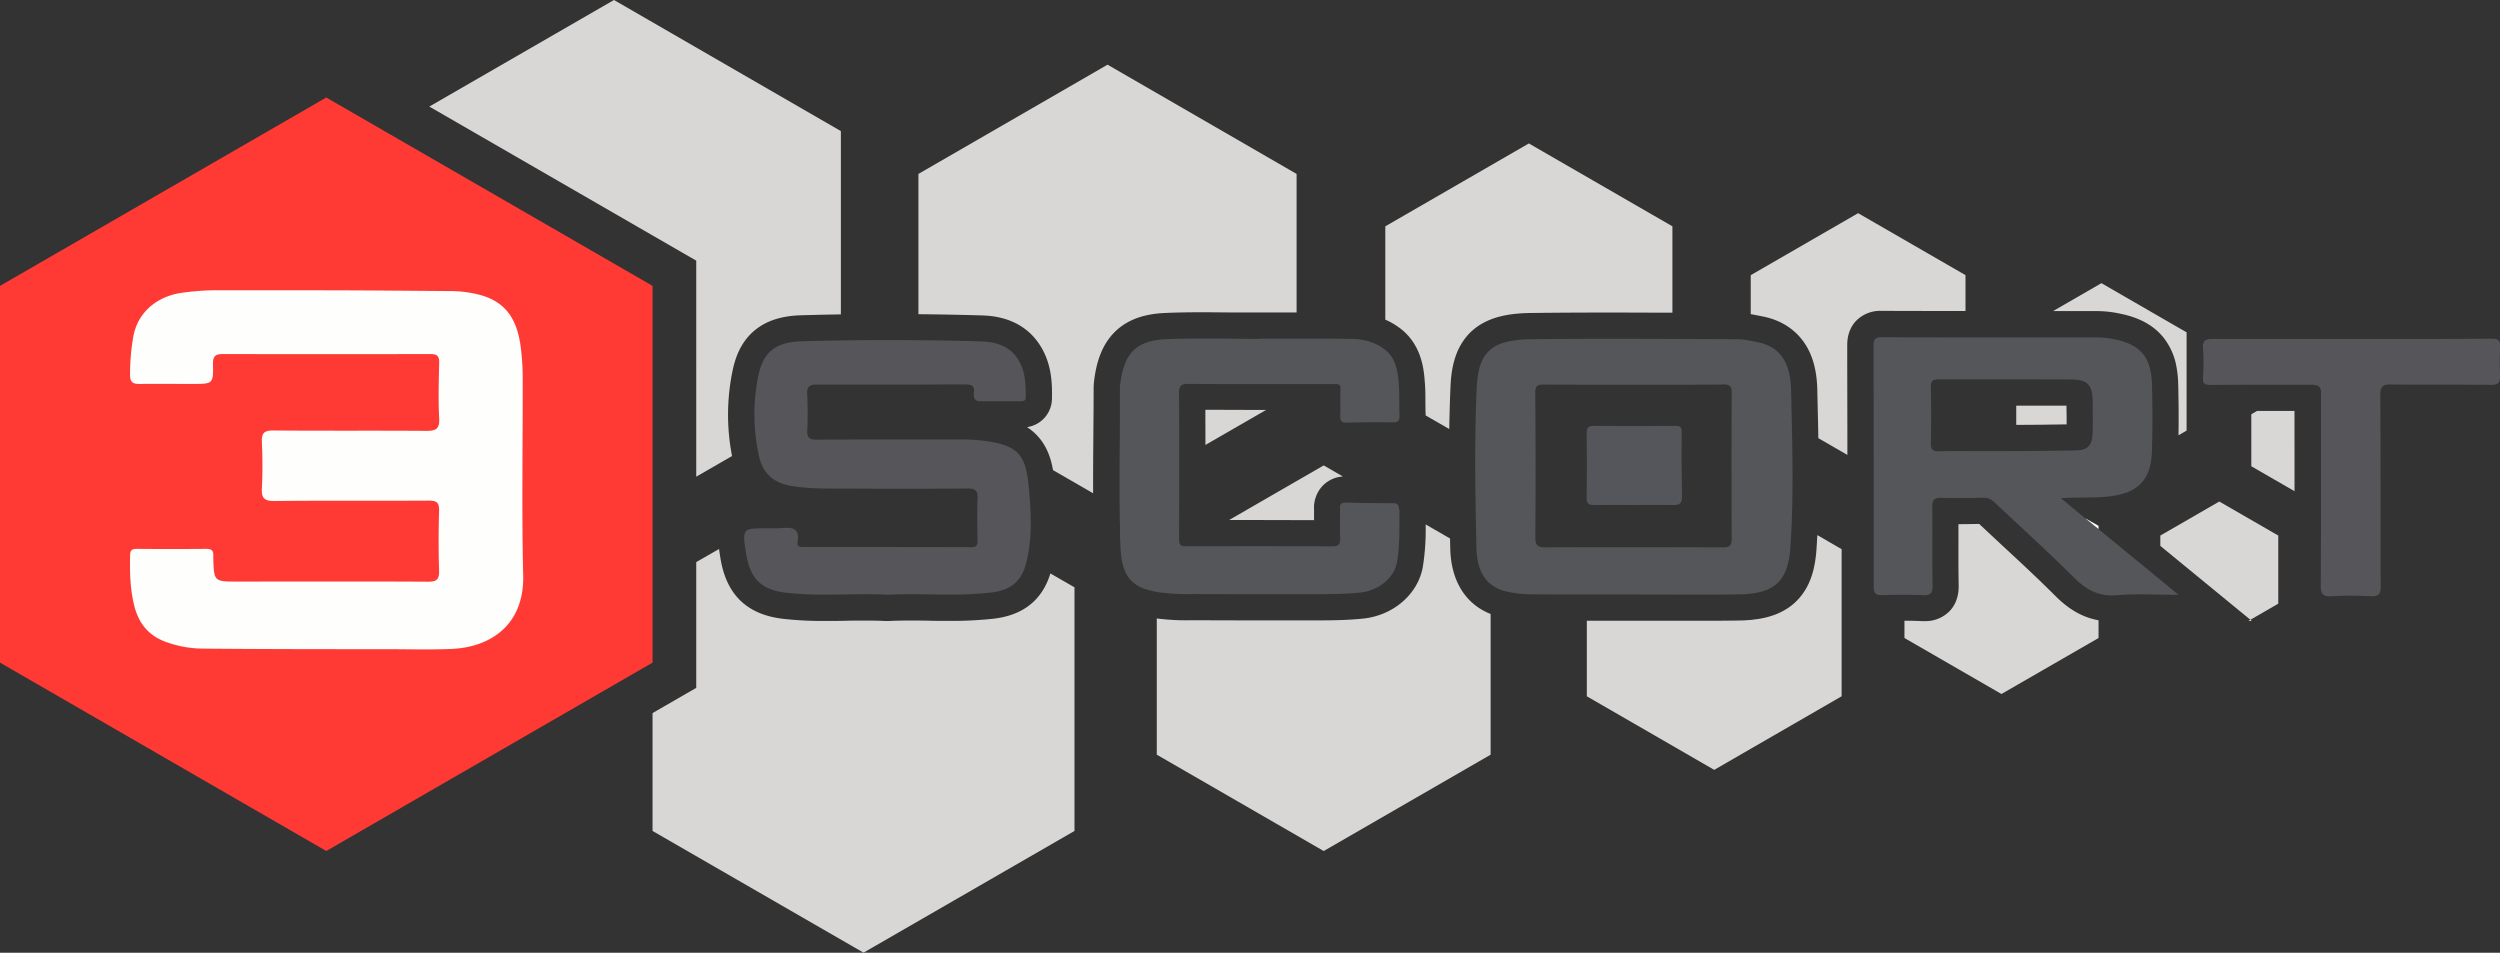 <svg xmlns="http://www.w3.org/2000/svg" viewBox="0 0 1144.17 436.04"><rect x="0" y="0" width="1144.17" height="436.04" fill="#333333" stroke="none"/><defs><style>.cls-1{fill:#d8d7d5;}.cls-2{fill:#ff3a35;}.cls-3{fill:#55565a;}.cls-4{fill:#fff;}.cls-5{fill:#55555a;}.cls-6{fill:#fefefd;}.cls-7{fill:#55565b;}</style></defs><g id="Слой_2" data-name="Слой 2"><g id="Слой_1-2" data-name="Слой 1"><path class="cls-1" d="M384.84,60v83.89c-6.11.09-12.19.23-18.2.4-8.63.25-15.34,2.32-20.52,6.33-5.41,4.17-8.9,10.16-10.69,18.32a99.06,99.06,0,0,0-.4,39.77h0l-16.38,9.45V119.29l-10-5.77L196.48,48.77,281,0Z"/><polygon class="cls-2" points="0 130.84 149.32 44.63 298.65 130.84 298.65 303.26 149.32 389.47 0 303.26 0 130.84"/><path class="cls-1" d="M491.76,268.8V380.3L395.21,436,298.65,380.3V326.35l10-5.77,10-5.77V257.25l10.43-6c.18,1.33.39,2.7.62,4.1,2.7,16.85,12.17,26,28.95,27.9a166,166,0,0,0,19.37.94c3.08,0,6.17,0,9.16-.09s5.91-.08,8.82-.08c3.6,0,6.58.06,9.37.2l.59,0,.6,0c3-.15,6.16-.22,10-.22,2.9,0,5.88,0,8.76.08s6,.08,9.07.08a178.87,178.87,0,0,0,20.34-1c13.55-1.57,22.28-8.54,26-20.72Z"/><path class="cls-1" d="M593.41,79.6V143h-4.75l-11.86,0H568l-4.15,0c-4.31,0-8.78-.09-13.2-.09-6.65,0-12.16.1-17.31.32-9.91.41-17.37,3.15-22.81,8.37-6.9,6.62-8.83,15.61-9.68,21.8v.09a28.45,28.45,0,0,0-.33,4c0,7-.06,14.09-.12,21-.07,9-.15,18.09-.11,27.27l-18.36-10.6c-1-5.79-3.08-11.75-7.9-16.48a24.55,24.55,0,0,0-4-3.2,13.29,13.29,0,0,0,11.42-13.18c.08-6.36.21-17-6.93-26.37-8.47-11.1-21.43-11.47-25.69-11.59-9.54-.28-19.07-.46-28.5-.54V79.6l86.56-50Z"/><path class="cls-1" d="M551.66,187.54l27.76.09-27.73,16C551.69,198.16,551.67,192.8,551.66,187.54Z"/><path class="cls-1" d="M574.2,238H562.52l43.3-25,8.79,5.08a14.1,14.1,0,0,0-9.21,4.18,14.61,14.61,0,0,0-4,10.93c0,1.56,0,3.17,0,4.85C592.13,238.06,583,238,574.2,238Z"/><path class="cls-1" d="M682.21,281v64.39l-76.39,44.1-76.4-44.1V283.06a108.11,108.11,0,0,0,15.35.82H545c9,0,17.77.05,25.15.05h33.42c6,0,13-.09,20.11-.8,13.91-1.38,25.22-11.1,27.5-23.64A108,108,0,0,0,652.47,240l11.18,6.45c0,1.54.06,3.06.09,4.57C664.05,265.8,670.7,276.46,682.21,281Z"/><path class="cls-1" d="M765.41,103.58v39.53c-9.27,0-18.67-.07-28-.07-13.58,0-25.55.06-36.58.2-8.33.11-18.89,1.09-26.65,7.76-8.54,7.34-10,18.23-10.32,25.78-.29,6.53-.48,13.08-.58,19.58l-10.82-6.24h0c0-.18,0-.35,0-.53-.07-1.79-.08-3.62-.1-5.56,0-3,0-6.1-.29-9.33-.37-5-1.22-16.63-11-24.23a32.65,32.65,0,0,0-7.06-4.17V103.58l65.7-37.93Z"/><path class="cls-1" d="M842.85,251.35v67.32l-58.31,33.67-58.3-33.67V284.1h21.24l14.71,0q7.41,0,14.81,0c7.16,0,13.07,0,18.61-.1,7.2-.09,17.67-1,25.43-7.82,8.22-7.23,9.83-17.66,10.32-24.88.15-2.14.27-4.27.38-6.41Z"/><path class="cls-1" d="M899.55,125.93v16.4c-12.73,0-25.63,0-38.38-.06h-.07a15.44,15.44,0,0,0-11.38,4.33c-2.87,2.88-4.32,6.74-4.3,11.45,0,17.88.07,34.47.07,50.16l-13.29-7.67c-.09-5.2-.21-10.37-.33-15.5l-.15-6.71c-.18-8-1.78-14.48-4.88-19.77-4.24-7.21-11.2-12-20.15-13.74l-1-.2c-1.39-.28-2.87-.59-4.43-.84V125.93l49.14-28.37Z"/><path class="cls-1" d="M940.72,272.78c4.17,4.15,10.47,9.44,19.72,11.11V292L916,317.62,871.61,292v-7.91c2.86,0,5.42.05,7.82.17l1.25,0a15.42,15.42,0,0,0,11.44-4.42c4.43-4.51,4.33-10.3,4.3-12.19-.12-6.23-.11-12.59-.1-18.75,0-3,0-6,0-9,3.19,0,6.39-.06,9.5-.12,3.62,3.42,7.28,6.82,10.83,10.13C924.66,257.31,932.92,265,940.72,272.78Z"/><path class="cls-1" d="M945.82,194.22c-7.66.14-15.38.22-23.05.24v-8.81c7.11,0,15.12,0,23,0v1.1C945.83,189.35,945.85,191.81,945.82,194.22Z"/><path class="cls-1" d="M1000.73,152.08v45l-3.7,2.13c.11-6.83.08-13.7-.07-20.51,0-1.09-.05-2.18-.08-3.26a46.28,46.28,0,0,0-.71-7.13,29.81,29.81,0,0,0-6.28-14.15c-4.44-5.35-10.81-8.81-19.47-10.59a51,51,0,0,0-10.29-1.19l-20.52,0,22.14-12.78,36.16,20.87Z"/><polygon class="cls-1" points="1042.69 245.11 1042.69 276.28 1029.93 283.65 1004.61 262.88 988.71 249.84 988.71 245.11 1015.7 229.53 1042.69 245.11"/><path class="cls-1" d="M1050.13,205.34q0,9.65,0,19.47l-19.78-11.42v-23.8l2.65-1.53h17.11Q1050.12,196.72,1050.13,205.34Z"/><path class="cls-3" d="M820.06,193.53q-.16-7.47-.34-14.93c-.23-10.29-3.26-19.6-15.37-22l-3.08-.62a34.36,34.36,0,0,0-6.27-.73l-29.59-.13q-14-.06-28-.07-18.21,0-36.43.2c-17.85.23-24.38,5.36-25.13,22.08-.39,8.63-.58,17.27-.65,25.92h0c-.13,15.84.18,31.69.5,47.52,0,.93.07,1.84.16,2.75.5,5.43,2.25,10.42,6.31,13.74a17.28,17.28,0,0,0,7.4,3.48A51.67,51.67,0,0,0,700.48,272q10.95.09,21.91.08h3.85l21.23,0c9.84,0,19.68.06,29.53.06,6.15,0,12.3,0,18.46-.1,16.27-.2,22.83-5.5,23.93-21.52q.42-6.17.65-12.34C820.59,223.31,820.38,208.41,820.06,193.53Zm-27.51,52.85c0,3.34-1,4.14-4.17,4.14h-.06q-19.86-.08-39.73-.09-10.41,0-20.81,0-10.21,0-20.43.09h-.1c-3.7,0-4.61-1.12-4.58-4.81q.12-15.08.12-30.15,0-17.91-.15-35.82c0-3.29,1.16-3.74,3.84-3.74h.19q9.81.08,19.61.07l21.38,0,17.75,0h4c6.43,0,12.85,0,19.28-.1h.2a4,4,0,0,1,2.93.79,2.06,2.06,0,0,1,.36.5,2.83,2.83,0,0,1,.24.66,6.13,6.13,0,0,1,.13.82c0,.34,0,.71,0,1.12q-.12,21.18-.08,42.35Q792.46,234.31,792.55,246.38Z"/><path class="cls-3" d="M988.71,265.36l-28.27-23.18-6.13-5L943.18,228c7.75-.5,14.68,0,21.58-.74,13.59-1.4,19.74-7.41,20.12-21v0q.43-15.23,0-30.45c-.34-12.3-5.27-18.07-16.88-20.46a40,40,0,0,0-7.92-.94q-18.66,0-37.31,0H899.55q-19.2,0-38.41-.06h0c-2.8,0-3.69.93-3.68,3.74q.06,24.48.07,49,0,30.73,0,61.48c0,3.1,1.09,3.8,3.62,3.8h.46c3.34-.09,6.69-.16,10-.16h.06c2.8,0,5.6.05,8.39.18l.68,0a4.65,4.65,0,0,0,2.44-.5,2,2,0,0,0,.51-.41c.61-.69.82-1.81.79-3.5-.22-11.49,0-23-.14-34.48,0-.5,0-1,0-1.49,0-1.59.2-2.64.81-3.29a1.7,1.7,0,0,1,.24-.22,4.25,4.25,0,0,1,2.68-.65h.46c1.8.07,3.59.1,5.4.11h2c3.85,0,7.7-.08,11.55-.15h.19a6.94,6.94,0,0,1,5.15,2.08c12.14,11.49,24.58,22.68,36.42,34.49a35.47,35.47,0,0,0,5.26,4.41q.79.56,1.62,1a21.42,21.42,0,0,0,3.19,1.48c.39.14.78.27,1.18.39l.54.16.55.13a22.65,22.65,0,0,0,2.4.42,23.86,23.86,0,0,0,2.57.14c.74,0,1.5,0,2.28-.1,3.5-.3,7-.39,10.62-.39,3,0,6.13.06,9.31.12,2.69.05,5.45.1,8.29.1Zm-101-58.81h-.36c-2.72,0-3.74-.71-3.66-3.78.09-3.67.13-7.35.14-11q0-7.22-.13-14.43c-.05-2.73.65-3.72,3.5-3.72h.09l12.23,0h23.22c8.16,0,16.32,0,24.48.06,8.45,0,10.51,2.3,10.54,10.66,0,4.66.11,9.33-.06,14-.2,5.48-2.14,7.68-7.58,7.79-3.79.08-7.59.14-11.38.19q-10.29.13-20.57.14c-5.54,0-11.08,0-16.62,0C897,206.43,892.35,206.46,887.74,206.55Z"/><path class="cls-4" d="M954.31,237.15l6.13,5v-1.49Zm75.62,46.5-.89.51h1.51Z"/><path class="cls-5" d="M470,256.21c-.15.66-.32,1.32-.5,2-2.25,8.33-7.4,12-16.07,13a164.74,164.74,0,0,1-19,.91c-5.94,0-11.88-.16-17.83-.16-3.55,0-7.1.06-10.64.24-3.32-.17-6.64-.22-10-.22-6,0-12,.17-18,.17a157,157,0,0,1-18-.86c-11.48-1.32-16.61-6.3-18.47-17.88-.73-4.53-1.16-7.29-.72-9s1.67-2.27,4.31-2.49c1.52-.14,3.48-.14,6-.14,1.25,0,2.5,0,3.75,0,.75,0,1.51,0,2.25-.07,1-.07,2-.14,2.93-.14a9.76,9.76,0,0,1,2.51.27,5.23,5.23,0,0,1,.84.32,3,3,0,0,1,.7.48,2.13,2.13,0,0,1,.3.3c.83,1,1.14,2.61.65,5.28-.39,2.12,1.46,2.14,3,2.14h37.58q19.5,0,39,.07h0c1.58,0,2.27-.44,2.56-1.19a2.52,2.52,0,0,0,.13-.49,8.37,8.37,0,0,0,.08-1.64c0-1.34,0-2.67-.05-4-.08-5-.14-10,.08-15a8.2,8.2,0,0,0-.12-2.07,2.75,2.75,0,0,0-.11-.41,2.61,2.61,0,0,0-.51-1,1.53,1.53,0,0,0-.18-.18,1,1,0,0,0-.19-.17h0a2.07,2.07,0,0,0-.45-.27,3.12,3.12,0,0,0-.49-.18l-.28-.08a8.79,8.79,0,0,0-2-.18H443q-13.56.12-27.11.11h-2.05c-7.95,0-15.88,0-23.83-.07h-7.82c-1.81,0-3.61,0-5.41-.05h0c-.71,0-1.41,0-2.11-.05h0c-.84,0-1.67-.06-2.5-.1a87.64,87.64,0,0,1-10-1c-8.3-1.39-13.2-6-14.87-13.88-.44-2.11-.82-4.21-1.11-6.32h0a86.47,86.47,0,0,1,1-30.8c2.28-10.43,7.9-14.87,19.82-15.22q8.92-.25,17.86-.39,10.85-.18,21.7-.17,6.87,0,13.75.07,14.07.12,28.16.53c6,.17,12.31,1.4,16.49,6.88,4.31,5.66,4.55,12.27,4.47,18.94,0,1.6-1.48,1.6-2.63,1.6h-11c-2.33,0-4.65,0-7,0h-.09a3.1,3.1,0,0,1-2.4-.8,1.73,1.73,0,0,1-.3-.41,4.46,4.46,0,0,1-.28-2.69c.42-3.2-1.09-3.79-3.94-3.79h-.09q-10.69,0-21.39.06H409.2q-12.18,0-24.36,0l-11.15,0h-.08a6.26,6.26,0,0,0-2.65.43,2.3,2.3,0,0,0-.58.37,1.67,1.67,0,0,0-.23.23,4.45,4.45,0,0,0-.72,3.22c.12,2.79.2,5.61.21,8.41s0,5.39-.17,8.08c-.18,3.47.88,4.47,4.29,4.47h.12q16.2-.12,32.42-.1l33.56,0a80,80,0,0,1,11.45.73c13.71,2,17.94,5.61,19.36,19.57C471.84,233,472.65,244.75,470,256.21Z"/><path class="cls-3" d="M640.51,233.45c-.12,8,.26,16-1.18,23.9-1.33,7.32-8.46,13-16.88,13.85-6.3.63-12.6.74-18.92.74H570.11q-12.55,0-25.09-.05a92.83,92.83,0,0,1-14.93-.87l-.67-.12-1-.2-1-.22-1-.23-.94-.26-.81-.25-.13,0c-.28-.08-.55-.18-.81-.28l-.81-.31-.75-.33h0l-.81-.4-.33-.18-.24-.13-.08-.05c-.29-.17-.57-.35-.84-.53l-.51-.36a.81.81,0,0,1-.14-.12l-.11-.08a4.23,4.23,0,0,1-.41-.33l-.12-.1a4.49,4.49,0,0,1-.39-.36,11.49,11.49,0,0,1-1-1l-.23-.28c-.1-.13-.21-.26-.31-.4s-.3-.41-.45-.63a3.45,3.45,0,0,1-.25-.41c-.11-.16-.2-.32-.29-.48a13.48,13.48,0,0,1-.69-1.37c-.08-.18-.16-.36-.23-.55v0a.14.14,0,0,1,0-.06,5.87,5.87,0,0,1-.24-.63c-.14-.39-.28-.81-.4-1.23-.07-.21-.13-.43-.18-.64s-.12-.44-.17-.67-.16-.67-.23-1c-.13-.68-.25-1.38-.35-2.12,0,0,0-.06,0-.09,0-.38-.1-.77-.14-1.16l-.12-1.21c-.06-.86-.12-1.76-.15-2.7q-.11-2.82-.18-5.64v-.22c0-.53,0-1.06,0-1.58,0-1,0-2-.07-3,0-.37,0-.75,0-1.12,0-2.18-.07-4.37-.1-6.55l0-5q0-3.18,0-6.36v-.44c0-2.4,0-4.82,0-7.23q0-3.94.05-7.9v-.08l.09-10.71c0-1.81,0-3.62,0-5.43,0-1.44,0-2.88,0-4.32,0-2.15,0-4.29,0-6.44a19,19,0,0,1,.23-2.49c1.86-13.54,7.36-19.24,21.1-19.81,1.44-.06,2.88-.11,4.33-.15s2.88-.07,4.33-.09c2.66,0,5.33-.07,8-.07h.16c8.72,0,17.45.18,26.16.18V155c5.54,0,11.08,0,16.61,0h7.16c2.95,0,5.9,0,8.86,0l8.86.08c5.54.06,11,1.43,15.43,4.87l.29.23a13.67,13.67,0,0,1,1.76,1.72c.12.14.24.28.35.43a4.46,4.46,0,0,1,.33.43c.12.16.24.33.35.5l.21.32.31.53c.09.15.18.31.26.47a5.21,5.21,0,0,1,.24.47c.08.16.15.32.22.48a4.25,4.25,0,0,1,.21.49c.07.17.14.33.2.5a4.24,4.24,0,0,1,.18.5,20.09,20.09,0,0,1,.59,2.05v0c.08.36.16.72.23,1.09s.14.74.2,1.12.11.69.15,1,.09.7.13,1c.07.73.14,1.46.19,2.19s.08,1.26.11,1.88.06,1.26.07,1.89c0,1.26.05,2.52.07,3.78v.36l0,3c0,.19,0,.38,0,.57,0,1,0,2,.08,3.06.09,2.17-.38,3.3-2.84,3.3h-.12q-3.91-.06-7.83-.06-6.59,0-13.16.18c-.24,0-.47,0-.67,0l-.39,0a1.86,1.86,0,0,1-.34-.06l-.31-.08a1.69,1.69,0,0,1-.27-.1,1.81,1.81,0,0,1-.45-.28h0a1.42,1.42,0,0,1-.26-.29c-.06-.08-.11-.17-.16-.25s-.09-.19-.13-.29l-.06-.2a3.21,3.21,0,0,1-.08-.36,6.06,6.06,0,0,1-.06-.64c0-.3,0-.64,0-1,.19-3.82-.06-7.66.1-11.49a4.88,4.88,0,0,0,0-1s0-.05,0-.07a.51.51,0,0,0,0-.17,1.16,1.16,0,0,0,0-.18c0-.1-.07-.2-.11-.29a1.6,1.6,0,0,0-.25-.37,1.14,1.14,0,0,0-.16-.15,1.29,1.29,0,0,0-.32-.19,1.26,1.26,0,0,0-.29-.12l-.16,0a1.59,1.59,0,0,0-.3-.06l-.2,0-.21,0q-.32,0-.69,0H593.41q-11.34,0-22.69,0-13.53,0-27.06-.1h-.06a5.54,5.54,0,0,0-2.51.44,2.47,2.47,0,0,0-.55.39,4.15,4.15,0,0,0-.92,3.18q.07,15.53.08,31,0,18-.08,35.94v0a2.81,2.81,0,0,0,0,.29c0,.09,0,.18,0,.27a4.15,4.15,0,0,0,.05.53,2.36,2.36,0,0,0,0,.28c0,.13,0,.25.08.37l.09.27.12.24a.56.56,0,0,0,.09.17,1.7,1.7,0,0,0,.15.22l.18.19a.69.69,0,0,0,.13.11.71.71,0,0,0,.14.1.82.82,0,0,0,.2.12l.08,0,.08,0,.18.07a1.91,1.91,0,0,0,.34.1l.25.05.33,0c.11,0,.23,0,.35,0l.38,0h.47q15.42-.06,30.83-.06,17.82,0,35.66.08h0c2.76,0,3.69-.89,3.56-3.68-.2-4.49,0-9-.08-13.5a2.51,2.51,0,0,1,0-.39,1.41,1.41,0,0,1,0-.21,1.14,1.14,0,0,1,0-.27,2.43,2.43,0,0,1,0-.3.79.79,0,0,1,.06-.22.84.84,0,0,1,.05-.17,1.52,1.52,0,0,1,.15-.34,1.5,1.5,0,0,1,.28-.37,1.87,1.87,0,0,1,.83-.46l.21-.05.13,0a4,4,0,0,1,.54-.06h.57q9.51.25,19,.27h2.54l.29,0,.36,0,.33.07h0a.85.85,0,0,1,.17.06l.05,0a.85.85,0,0,1,.22.09,1,1,0,0,1,.18.09.52.52,0,0,1,.17.12l0,0a.35.35,0,0,1,.09.07,1.61,1.61,0,0,1,.34.4,2.48,2.48,0,0,1,.23.52,4.07,4.07,0,0,1,.12.55l0,.22h0v0c0,.12,0,.26,0,.4S640.51,233.32,640.51,233.45Z"/><path class="cls-5" d="M1144.16,173.07a5.4,5.4,0,0,1-.12.86c0,.13-.07.25-.11.37a1.62,1.62,0,0,1-.13.33c0,.1-.11.2-.17.3a2.85,2.85,0,0,1-.44.48h0a1.85,1.85,0,0,1-.27.19,3.08,3.08,0,0,1-.66.3,4.81,4.81,0,0,1-.81.18l-.47.06-.42,0h-.84c-5.27-.07-10.54-.08-15.8-.08h-12.29c-5.64,0-11.27,0-16.9-.1h-.4c-.44,0-.85,0-1.22,0l-.28,0a4.94,4.94,0,0,0-1.64.39l-.35.2h0a2.34,2.34,0,0,0-.31.24l-.14.14-.14.15h0a2.2,2.2,0,0,0-.17.25,2.61,2.61,0,0,0-.17.28h0a2.2,2.2,0,0,0-.09.21,4.72,4.72,0,0,0-.16.45c-.05.18-.09.38-.13.59s0,.32-.07.5a12.83,12.83,0,0,0-.07,1.59c.24,29.16.05,58.32.19,87.48,0,3.33-.88,4.45-3.86,4.45h-.61c-3.22-.14-6.44-.25-9.67-.25-2.78,0-5.56.08-8.32.28-.34,0-.66,0-.95,0a8.77,8.77,0,0,1-1.21-.08l-.45-.1a2.46,2.46,0,0,1-.41-.13l-.18-.07-.18-.09a1.09,1.09,0,0,1-.23-.14h0l-.2-.14a3.45,3.45,0,0,1-.28-.26h0a1.09,1.09,0,0,1-.13-.17l-.13-.18a.6.6,0,0,1-.09-.15,1.91,1.91,0,0,1-.16-.32.3.3,0,0,1,0-.1,1.6,1.6,0,0,1-.1-.31,1,1,0,0,1-.07-.25,4.13,4.13,0,0,1-.11-.53,9.66,9.66,0,0,1-.1-1c0-.43,0-.9,0-1.41q.13-24.39.1-48.79,0-17.34,0-34.69v0c0-.76,0-1.45,0-2.07,0-.41,0-.79,0-1.15,0-.13,0-.26,0-.39s0-.24,0-.36a1.94,1.94,0,0,0,0-.24c0-.15,0-.3,0-.44s0-.25,0-.37,0-.28-.07-.41a.08.08,0,0,1,0,0c0-.14-.07-.28-.11-.41a2.87,2.87,0,0,0-.18-.47,2.27,2.27,0,0,0-.29-.48l-.18-.2a2.88,2.88,0,0,0-.43-.33,2.69,2.69,0,0,0-.54-.25,5.23,5.23,0,0,0-.66-.18l-.38-.06-.86-.1-.49,0-.52,0H1054c-7.38,0-14.75,0-22.12,0q-9.94,0-19.88.09a9,9,0,0,1-1.92-.14,1.89,1.89,0,0,1-.34-.09,1.63,1.63,0,0,1-.31-.11l-.27-.14-.15-.09,0,0-.13-.1,0,0-.11-.11a1.79,1.79,0,0,1-.3-.42c0-.06-.06-.11-.08-.16s0,0,0,0l-.06-.17a2.13,2.13,0,0,1-.08-.27c0-.06,0-.11,0-.17s0-.05,0-.07,0,0,0-.07l0-.23,0-.37a9.15,9.15,0,0,1,0-1,92.32,92.32,0,0,0,0-13c-.3-3.64,1.09-4.35,4.35-4.35h.15l8.6,0,5.88,0c2,0,3.92,0,5.88,0,14.14,0,28.28,0,42.41,0h.72c10.87,0,21.74,0,32.6,0q15.45,0,30.89-.13h.88a3.44,3.44,0,0,1,.46,0h0l.44.06.28,0a1.31,1.31,0,0,1,.27.06h.05l.28.08.1,0a.77.77,0,0,1,.19.08,1.21,1.21,0,0,1,.2.09l.19.1.2.14.16.13h0s0,0,0,0a1.86,1.86,0,0,1,.23.26.76.76,0,0,1,.08.11,1,1,0,0,1,.08.11v0a2,2,0,0,1,.13.25,2,2,0,0,1,.1.26,2,2,0,0,1,.08.26,4,4,0,0,1,.13.64h0a10,10,0,0,1,0,1.91,84.18,84.18,0,0,0,0,12A10.67,10.67,0,0,1,1144.16,173.07Z"/><path class="cls-6" d="M148.93,132.87c19.32,0,38.65.23,58,.35a54,54,0,0,1,10.89,1.3c12.44,2.72,18.69,10.14,20.5,24.31a114,114,0,0,1,.91,13.94c.08,30.16-.52,60.33.22,90.48C240,286.42,224,296.32,206.51,297c-9.65.4-19.33.13-29,.11-28.16,0-56.32,0-84.48-.26a50,50,0,0,1-18-3.4c-7.51-3-11.64-8.63-13.54-16.07-1.95-7.63-2.12-15.47-1.94-23.32,0-2.18.84-2.87,3-2.86q16,.13,32,0c2.13,0,3.1.74,3.07,2.83,0,.5,0,1,0,1.5.32,10.65.32,10.64,11.28,10.64,29,0,58-.1,87,.06,3.9,0,5.18-1,5.06-5q-.42-13.74,0-27.49c.13-4-1.39-4.64-4.92-4.62-23.49.13-47-.07-70.48.17-4.74.05-5.94-1.44-5.7-5.93.36-7,.31-14,0-21-.19-4.11,1-5.37,5.25-5.34,23.33.21,46.66,0,70,.18,4.32,0,6.15-.82,5.89-5.68-.44-8.48-.2-17,0-25.49.05-3-.85-4-4-4q-47.49.12-95,0c-3.47,0-4.58,1.06-4.52,4.56.15,9.08,0,9.1-9.13,9.13-8.16,0-16.33-.11-24.49,0-3.2.06-4.35-.94-4.34-4.28A100,100,0,0,1,61,154.11c1.9-10.69,10.14-18.12,21.51-20a117.49,117.49,0,0,1,18.92-1.26q23.75,0,47.49,0Z"/><path class="cls-7" d="M747.62,231.12c-6,0-12-.1-18,0-2.54.07-3.5-.63-3.46-3.32q.22-14.72,0-29.43c0-2.53.61-3.49,3.29-3.46,12.47.11,24.93.08,37.4,0,2,0,2.8.43,2.78,2.71q-.13,14.72.18,29.42c.07,3.29-1.11,4.23-4.32,4.1C759.6,231,753.61,231.13,747.62,231.12Z"/></g></g></svg>